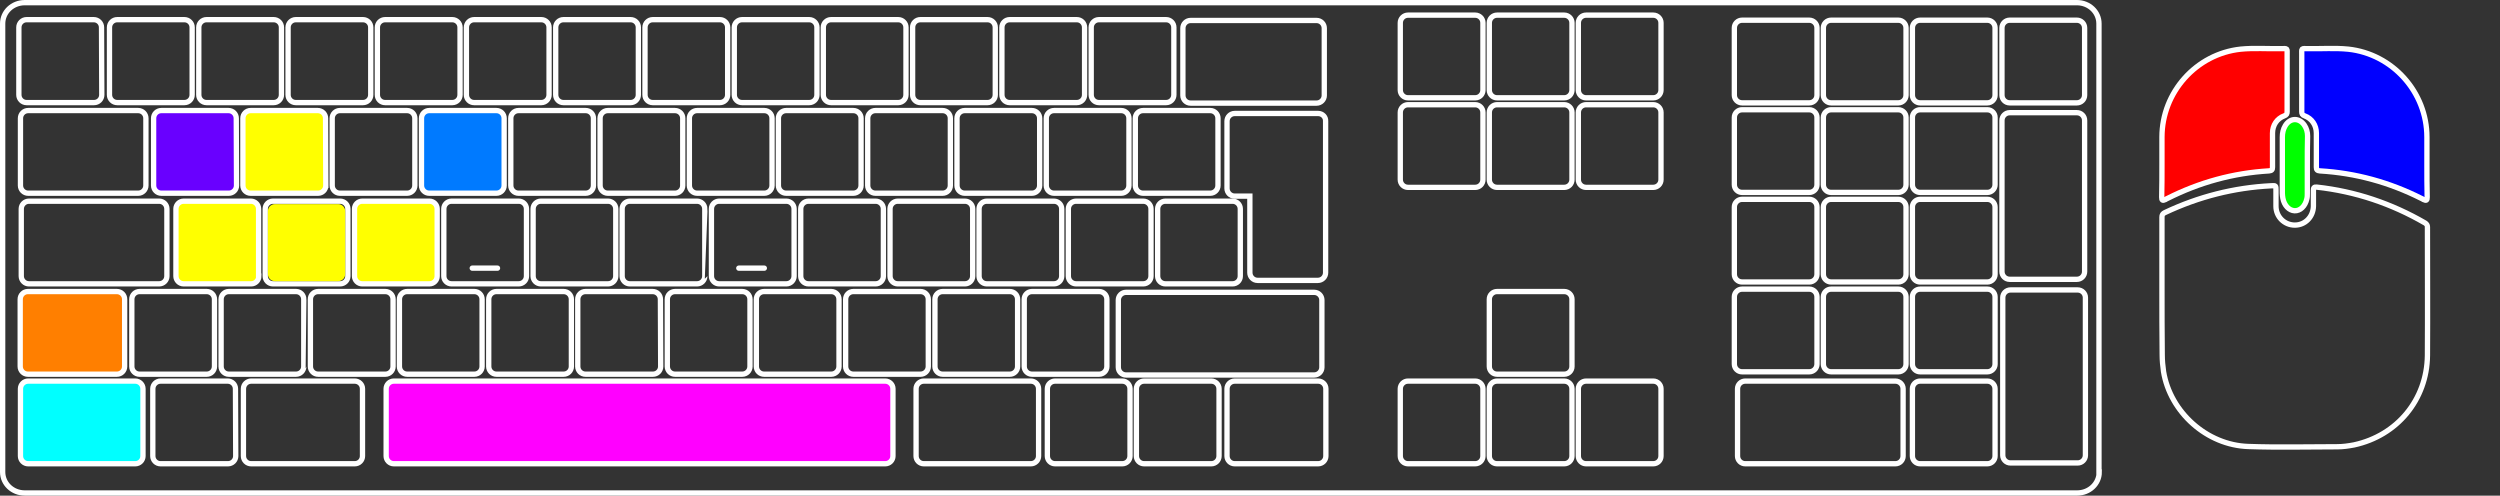 <?xml version="1.0" encoding="utf-8"?>
<!-- Generator: Adobe Illustrator 28.0.0, SVG Export Plug-In . SVG Version: 6.00 Build 0)  -->
<svg version="1.1" id="Calque_1" xmlns="http://www.w3.org/2000/svg" xmlns:xlink="http://www.w3.org/1999/xlink" x="0px" y="0px"
	 viewBox="0 0 940.7 186.5" style="enable-background:new 0 0 940.7 186.5;" xml:space="preserve"><rect x="0" y="0" width="940.7" height="186.5" fill="#333333" stroke="none"/>
<style type="text/css">
	.st0{fill:none;stroke:#FFFFFF;stroke-width:2;}
	.st1{fill:#FFFF00;stroke:#FFFFFF;stroke-width:2;}
	.st2{fill:#007AFF;stroke:#FFFFFF;stroke-width:2;}
	.st3{fill:#6900FF;stroke:#FFFFFF;stroke-width:2;}
	.st4{fill:#FF7F00;stroke:#FFFFFF;stroke-width:2;}
	.st5{fill:#00FFFF;stroke:#FFFFFF;stroke-width:2;}
	.st6{fill:#FF00FF;stroke:#FFFFFF;stroke-width:2;}
	.st7{fill:none;stroke:#FFFFFF;stroke-width:2;stroke-linecap:round;}
	.st8{fill:none;stroke:#FFFFFF;stroke-width:2;stroke-miterlimit:10;}
	.st9{fill:#FF0000;stroke:#FFFFFF;stroke-width:2;stroke-miterlimit:10;}
	.st10{fill:#00FF00;stroke:#FFFFFF;stroke-width:2;stroke-miterlimit:10;}
	.st11{fill:#0000FF;stroke:#FFFFFF;stroke-width:2;stroke-miterlimit:10;}
	.st12{fill:#FFFF00;}
</style>
<path class="st0" d="M789.9,177.6c0,4.4-3.7,7.9-8.3,7.9H9.3c-4.6,0-8.3-3.5-8.3-7.9V8.9C1,4.5,4.7,1,9.3,1h772.2
	c4.6,0,8.3,3.5,8.3,7.9v168.7L789.9,177.6L789.9,177.6z"/>
<path class="st0" d="M717.2,137c0,1.6-1.3,2.9-2.9,2.9H689c-1.6,0-2.9-1.3-2.9-2.9v-25.3c0-1.6,1.3-2.9,2.9-2.9h25.3
	c1.6,0,2.9,1.3,2.9,2.9V137z"/>
<path class="st0" d="M717.2,103.2c0,1.6-1.3,2.9-2.9,2.9H689c-1.6,0-2.9-1.3-2.9-2.9V77.9c0-1.6,1.3-2.9,2.9-2.9h25.3
	c1.6,0,2.9,1.3,2.9,2.9V103.2z"/>
<path class="st0" d="M717.2,69.5c0,1.6-1.3,2.9-2.9,2.9H689c-1.6,0-2.9-1.3-2.9-2.9V44.2c0-1.6,1.3-2.9,2.9-2.9h25.3
	c1.6,0,2.9,1.3,2.9,2.9V69.5z"/>
<path class="st0" d="M717.2,35.8c0,1.6-1.3,2.9-2.9,2.9H689c-1.6,0-2.9-1.3-2.9-2.9V10.5c0-1.6,1.3-2.9,2.9-2.9h25.3
	c1.6,0,2.9,1.3,2.9,2.9V35.8z"/>
<path class="st0" d="M591.5,171.6c0,1.6-1.3,2.9-2.9,2.9h-25.3c-1.6,0-2.9-1.3-2.9-2.9v-25.3c0-1.6,1.3-2.9,2.9-2.9h25.3
	c1.6,0,2.9,1.3,2.9,2.9V171.6z"/>
<path class="st0" d="M591.5,137.9c0,1.6-1.3,2.9-2.9,2.9h-25.3c-1.6,0-2.9-1.3-2.9-2.9v-25.3c0-1.6,1.3-2.9,2.9-2.9h25.3
	c1.6,0,2.9,1.3,2.9,2.9V137.9z"/>
<path class="st0" d="M591.5,67.6c0,1.6-1.3,2.9-2.9,2.9h-25.3c-1.6,0-2.9-1.3-2.9-2.9V42.3c0-1.6,1.3-2.9,2.9-2.9h25.3
	c1.6,0,2.9,1.3,2.9,2.9V67.6z"/>
<path class="st0" d="M591.5,33.9c0,1.6-1.3,2.9-2.9,2.9h-25.3c-1.6,0-2.9-1.3-2.9-2.9V8.6c0-1.6,1.3-2.9,2.9-2.9h25.3
	c1.6,0,2.9,1.3,2.9,2.9V33.9z"/>
<path class="st0" d="M332.4,103.9c0,1.6-1.3,2.9-2.9,2.9h-25.3c-1.6,0-2.9-1.3-2.9-2.9V78.6c0-1.6,1.3-2.9,2.9-2.9h25.3
	c1.6,0,2.9,1.3,2.9,2.9V103.9z"/>
<path class="st0" d="M324,69.8c0,1.6-1.3,2.9-2.9,2.9h-25.3c-1.6,0-2.9-1.3-2.9-2.9V44.5c0-1.6,1.3-2.9,2.9-2.9h25.3
	c1.6,0,2.9,1.3,2.9,2.9V69.8z"/>
<path class="st0" d="M340.9,35.7c0,1.6-1.3,2.9-2.9,2.9h-25.3c-1.6,0-2.9-1.3-2.9-2.9V10.3c0-1.6,1.3-2.9,2.9-2.9H338
	c1.6,0,2.9,1.3,2.9,2.9V35.7z"/>
<path class="st1" d="M164.5,103.9c0,1.6-1.3,2.9-2.9,2.9h-25.3c-1.6,0-2.9-1.3-2.9-2.9V78.6c0-1.6,1.3-2.9,2.9-2.9h25.3
	c1.6,0,2.9,1.3,2.9,2.9V103.9z"/>
<path class="st0" d="M156.1,69.8c0,1.6-1.3,2.9-2.9,2.9h-25.3c-1.6,0-2.9-1.3-2.9-2.9V44.5c0-1.6,1.3-2.9,2.9-2.9h25.3
	c1.6,0,2.9,1.3,2.9,2.9V69.8z"/>
<path class="st0" d="M173.1,35.7c0,1.6-1.3,2.9-2.9,2.9h-25.3c-1.6,0-2.9-1.3-2.9-2.9V10.3c0-1.6,1.3-2.9,2.9-2.9h25.3
	c1.6,0,2.9,1.3,2.9,2.9V35.7z"/>
<path class="st0" d="M181.4,137.9c0,1.6-1.3,2.9-2.9,2.9h-25.3c-1.6,0-2.9-1.3-2.9-2.9v-25.3c0-1.6,1.3-2.9,2.9-2.9h25.3
	c1.6,0,2.9,1.3,2.9,2.9V137.9z"/>
<path class="st0" d="M349.3,137.9c0,1.6-1.3,2.9-2.9,2.9h-25.3c-1.6,0-2.9-1.3-2.9-2.9v-25.3c0-1.6,1.3-2.9,2.9-2.9h25.3
	c1.6,0,2.9,1.3,2.9,2.9V137.9z"/>
<path class="st0" d="M683.7,137c0,1.6-1.3,2.9-2.9,2.9h-25.3c-1.6,0-2.9-1.3-2.9-2.9v-25.3c0-1.6,1.3-2.9,2.9-2.9h25.3
	c1.6,0,2.9,1.3,2.9,2.9V137z"/>
<path class="st0" d="M558,171.6c0,1.6-1.3,2.9-2.9,2.9h-25.3c-1.6,0-2.9-1.3-2.9-2.9v-25.3c0-1.6,1.3-2.9,2.9-2.9h25.3
	c1.6,0,2.9,1.3,2.9,2.9V171.6z"/>
<path class="st0" d="M683.7,103.2c0,1.6-1.3,2.9-2.9,2.9h-25.3c-1.6,0-2.9-1.3-2.9-2.9V77.9c0-1.6,1.3-2.9,2.9-2.9h25.3
	c1.6,0,2.9,1.3,2.9,2.9V103.2z"/>
<path class="st0" d="M683.7,69.5c0,1.6-1.3,2.9-2.9,2.9h-25.3c-1.6,0-2.9-1.3-2.9-2.9V44.2c0-1.6,1.3-2.9,2.9-2.9h25.3
	c1.6,0,2.9,1.3,2.9,2.9V69.5z"/>
<path class="st0" d="M683.7,35.8c0,1.6-1.3,2.9-2.9,2.9h-25.3c-1.6,0-2.9-1.3-2.9-2.9V10.5c0-1.6,1.3-2.9,2.9-2.9h25.3
	c1.6,0,2.9,1.3,2.9,2.9V35.8z"/>
<path class="st0" d="M558,67.6c0,1.6-1.3,2.9-2.9,2.9h-25.3c-1.6,0-2.9-1.3-2.9-2.9V42.3c0-1.6,1.3-2.9,2.9-2.9h25.3
	c1.6,0,2.9,1.3,2.9,2.9V67.6z"/>
<path class="st0" d="M558,33.9c0,1.6-1.3,2.9-2.9,2.9h-25.3c-1.6,0-2.9-1.3-2.9-2.9V8.6c0-1.6,1.3-2.9,2.9-2.9h25.3
	c1.6,0,2.9,1.3,2.9,2.9V33.9z"/>
<path class="st0" d="M265.2,103.9c0,1.6-1.3,2.9-2.9,2.9H237c-1.6,0-2.9-1.3-2.9-2.9V78.6c0-1.6,1.3-2.9,2.9-2.9h25.3
	c1.6,0,2.9,1.3,2.9,2.9C265.2,78.6,265.2,103.9,265.2,103.9z"/>
<path class="st0" d="M231.7,103.9c0,1.6-1.3,2.9-2.9,2.9h-25.3c-1.6,0-2.9-1.3-2.9-2.9V78.6c0-1.6,1.3-2.9,2.9-2.9h25.3
	c1.6,0,2.9,1.3,2.9,2.9V103.9z"/>
<path class="st0" d="M198.1,103.9c0,1.6-1.3,2.9-2.9,2.9h-25.3c-1.6,0-2.9-1.3-2.9-2.9V78.6c0-1.6,1.3-2.9,2.9-2.9h25.3
	c1.6,0,2.9,1.3,2.9,2.9V103.9z"/>
<path class="st0" d="M298.8,103.9c0,1.6-1.3,2.9-2.9,2.9h-25.3c-1.6,0-2.9-1.3-2.9-2.9V78.6c0-1.6,1.3-2.9,2.9-2.9h25.3
	c1.6,0,2.9,1.3,2.9,2.9V103.9z"/>
<path class="st0" d="M256.9,69.8c0,1.6-1.3,2.9-2.9,2.9h-25.3c-1.6,0-2.9-1.3-2.9-2.9V44.5c0-1.6,1.3-2.9,2.9-2.9H254
	c1.6,0,2.9,1.3,2.9,2.9V69.8z"/>
<path class="st0" d="M223.3,69.8c0,1.6-1.3,2.9-2.9,2.9h-25.3c-1.6,0-2.9-1.3-2.9-2.9V44.5c0-1.6,1.3-2.9,2.9-2.9h25.3
	c1.6,0,2.9,1.3,2.9,2.9V69.8z"/>
<path class="st2" d="M189.7,69.8c0,1.6-1.3,2.9-2.9,2.9h-25.3c-1.6,0-2.9-1.3-2.9-2.9V44.5c0-1.6,1.3-2.9,2.9-2.9h25.3
	c1.6,0,2.9,1.3,2.9,2.9V69.8z"/>
<path class="st0" d="M290.5,69.8c0,1.6-1.3,2.9-2.9,2.9h-25.3c-1.6,0-2.9-1.3-2.9-2.9V44.5c0-1.6,1.3-2.9,2.9-2.9h25.3
	c1.6,0,2.9,1.3,2.9,2.9V69.8z"/>
<path class="st0" d="M240.2,35.7c0,1.6-1.3,2.9-2.9,2.9H212c-1.6,0-2.9-1.3-2.9-2.9V10.3c0-1.6,1.3-2.9,2.9-2.9h25.3
	c1.6,0,2.9,1.3,2.9,2.9V35.7z"/>
<path class="st0" d="M206.6,35.7c0,1.6-1.3,2.9-2.9,2.9h-25.3c-1.6,0-2.9-1.3-2.9-2.9V10.3c0-1.6,1.3-2.9,2.9-2.9h25.3
	c1.6,0,2.9,1.3,2.9,2.9V35.7z"/>
<path class="st0" d="M307.4,35.7c0,1.6-1.3,2.9-2.9,2.9h-25.3c-1.6,0-2.9-1.3-2.9-2.9V10.3c0-1.6,1.3-2.9,2.9-2.9h25.3
	c1.6,0,2.9,1.3,2.9,2.9V35.7z"/>
<path class="st0" d="M273.8,35.7c0,1.6-1.3,2.9-2.9,2.9h-25.3c-1.6,0-2.9-1.3-2.9-2.9V10.3c0-1.6,1.3-2.9,2.9-2.9h25.3
	c1.6,0,2.9,1.3,2.9,2.9V35.7z"/>
<path class="st0" d="M248.6,137.9c0,1.6-1.3,2.9-2.9,2.9h-25.4c-1.6,0-2.9-1.3-2.9-2.9v-25.3c0-1.6,1.3-2.9,2.9-2.9h25.3
	c1.6,0,2.9,1.3,2.9,2.9L248.6,137.9L248.6,137.9L248.6,137.9z"/>
<path class="st0" d="M215,137.9c0,1.6-1.3,2.9-2.9,2.9h-25.3c-1.6,0-2.9-1.3-2.9-2.9v-25.3c0-1.6,1.3-2.9,2.9-2.9h25.3
	c1.6,0,2.9,1.3,2.9,2.9V137.9z"/>
<path class="st0" d="M315.7,137.9c0,1.6-1.3,2.9-2.9,2.9h-25.3c-1.6,0-2.9-1.3-2.9-2.9v-25.3c0-1.6,1.3-2.9,2.9-2.9h25.3
	c1.6,0,2.9,1.3,2.9,2.9V137.9z"/>
<path class="st0" d="M282.2,137.9c0,1.6-1.3,2.9-2.9,2.9H254c-1.6,0-2.9-1.3-2.9-2.9v-25.3c0-1.6,1.3-2.9,2.9-2.9h25.3
	c1.6,0,2.9,1.3,2.9,2.9L282.2,137.9L282.2,137.9z"/>
<path class="st0" d="M716.1,171.6c0,1.6-1.3,2.9-2.9,2.9h-56.5c-1.6,0-2.9-1.3-2.9-2.9v-25.3c0-1.6,1.3-2.9,2.9-2.9h56.5
	c1.6,0,2.9,1.3,2.9,2.9V171.6z"/>
<path class="st0" d="M784.7,171.3c0,1.6-1.3,2.9-2.9,2.9h-25.3c-1.6,0-2.9-1.3-2.9-2.9V112c0-1.6,1.3-2.9,2.9-2.9h25.3
	c1.6,0,2.9,1.3,2.9,2.9V171.3z"/>
<path class="st0" d="M750.7,103.2c0,1.6-1.3,2.9-2.9,2.9h-25.3c-1.6,0-2.9-1.3-2.9-2.9V77.9c0-1.6,1.3-2.9,2.9-2.9h25.3
	c1.6,0,2.9,1.3,2.9,2.9V103.2z"/>
<path class="st0" d="M750.7,69.5c0,1.6-1.3,2.9-2.9,2.9h-25.3c-1.6,0-2.9-1.3-2.9-2.9V44.2c0-1.6,1.3-2.9,2.9-2.9h25.3
	c1.6,0,2.9,1.3,2.9,2.9V69.5z"/>
<path class="st0" d="M750.7,171.6c0,1.6-1.3,2.9-2.9,2.9h-25.3c-1.6,0-2.9-1.3-2.9-2.9v-25.3c0-1.6,1.3-2.9,2.9-2.9h25.3
	c1.6,0,2.9,1.3,2.9,2.9V171.6z"/>
<path class="st0" d="M750.7,137c0,1.6-1.3,2.9-2.9,2.9h-25.3c-1.6,0-2.9-1.3-2.9-2.9v-25.3c0-1.6,1.3-2.9,2.9-2.9h25.3
	c1.6,0,2.9,1.3,2.9,2.9V137z"/>
<path class="st0" d="M750.7,35.8c0,1.6-1.3,2.9-2.9,2.9h-25.3c-1.6,0-2.9-1.3-2.9-2.9V10.5c0-1.6,1.3-2.9,2.9-2.9h25.3
	c1.6,0,2.9,1.3,2.9,2.9V35.8z"/>
<path class="st0" d="M625,171.6c0,1.6-1.3,2.9-2.9,2.9h-25.3c-1.6,0-2.9-1.3-2.9-2.9v-25.3c0-1.6,1.3-2.9,2.9-2.9h25.3
	c1.6,0,2.9,1.3,2.9,2.9V171.6z"/>
<path class="st0" d="M625,67.6c0,1.6-1.3,2.9-2.9,2.9h-25.3c-1.6,0-2.9-1.3-2.9-2.9V42.3c0-1.6,1.3-2.9,2.9-2.9h25.3
	c1.6,0,2.9,1.3,2.9,2.9V67.6z"/>
<path class="st0" d="M625,33.9c0,1.6-1.3,2.9-2.9,2.9h-25.3c-1.6,0-2.9-1.3-2.9-2.9V8.6c0-1.6,1.3-2.9,2.9-2.9h25.3
	c1.6,0,2.9,1.3,2.9,2.9V33.9z"/>
<path class="st0" d="M366,103.9c0,1.6-1.3,2.9-2.9,2.9h-25.3c-1.6,0-2.9-1.3-2.9-2.9V78.6c0-1.6,1.3-2.9,2.9-2.9h25.3
	c1.6,0,2.9,1.3,2.9,2.9V103.9z"/>
<path class="st0" d="M357.6,69.8c0,1.6-1.3,2.9-2.9,2.9h-25.3c-1.6,0-2.9-1.3-2.9-2.9V44.5c0-1.6,1.3-2.9,2.9-2.9h25.3
	c1.6,0,2.9,1.3,2.9,2.9V69.8z"/>
<path class="st0" d="M374.5,35.7c0,1.6-1.3,2.9-2.9,2.9h-25.3c-1.6,0-2.9-1.3-2.9-2.9V10.3c0-1.6,1.3-2.9,2.9-2.9h25.3
	c1.6,0,2.9,1.3,2.9,2.9V35.7L374.5,35.7z"/>
<path class="st0" d="M130.9,103.9c0,1.6-1.3,2.9-2.9,2.9h-25.3c-1.6,0-2.9-1.3-2.9-2.9V78.6c0-1.6,1.3-2.9,2.9-2.9H128
	c1.6,0,2.9,1.3,2.9,2.9V103.9z"/>
<path class="st1" d="M122.6,69.8c0,1.6-1.3,2.9-2.9,2.9H94.3c-1.6,0-2.9-1.3-2.9-2.9V44.5c0-1.6,1.3-2.9,2.9-2.9h25.3
	c1.6,0,2.9,1.3,2.9,2.9L122.6,69.8C122.5,69.8,122.6,69.8,122.6,69.8z"/>
<path class="st0" d="M139.5,35.7c0,1.6-1.3,2.9-2.9,2.9h-25.3c-1.6,0-2.9-1.3-2.9-2.9V10.3c0-1.6,1.3-2.9,2.9-2.9h25.3
	c1.6,0,2.9,1.3,2.9,2.9V35.7z"/>
<path class="st0" d="M147.9,137.9c0,1.6-1.3,2.9-2.9,2.9h-25.3c-1.6,0-2.9-1.3-2.9-2.9v-25.3c0-1.6,1.3-2.9,2.9-2.9H145
	c1.6,0,2.9,1.3,2.9,2.9V137.9z"/>
<path class="st0" d="M382.9,137.9c0,1.6-1.3,2.9-2.9,2.9h-25.3c-1.6,0-2.9-1.3-2.9-2.9v-25.3c0-1.6,1.3-2.9,2.9-2.9H380
	c1.6,0,2.9,1.3,2.9,2.9V137.9z"/>
<path class="st0" d="M105.9,35.7c0,1.6-1.3,2.9-2.9,2.9H77.7c-1.6,0-2.9-1.3-2.9-2.9V10.3c0-1.6,1.3-2.9,2.9-2.9H103
	c1.6,0,2.9,1.3,2.9,2.9V35.7z"/>
<path class="st0" d="M784.4,102.2c0,1.6-1.3,2.9-2.9,2.9h-25.3c-1.6,0-2.9-1.3-2.9-2.9V45.3c0-1.6,1.3-2.9,2.9-2.9h25.3
	c1.6,0,2.9,1.3,2.9,2.9V102.2z"/>
<path class="st0" d="M784.4,35.8c0,1.6-1.3,2.9-2.9,2.9h-25.3c-1.6,0-2.9-1.3-2.9-2.9V10.5c0-1.6,1.3-2.9,2.9-2.9h25.3
	c1.6,0,2.9,1.3,2.9,2.9V35.8z"/>
<path class="st0" d="M399.5,103.9c0,1.6-1.3,2.9-2.9,2.9h-25.3c-1.6,0-2.9-1.3-2.9-2.9V78.6c0-1.6,1.3-2.9,2.9-2.9h25.3
	c1.6,0,2.9,1.3,2.9,2.9V103.9L399.5,103.9z"/>
<path class="st0" d="M466.7,103.9c0,1.6-1.3,2.9-2.9,2.9h-25.3c-1.6,0-2.9-1.3-2.9-2.9V78.6c0-1.6,1.3-2.9,2.9-2.9h25.3
	c1.6,0,2.9,1.3,2.9,2.9V103.9z"/>
<path class="st0" d="M433.1,103.9c0,1.6-1.3,2.9-2.9,2.9h-25.3c-1.6,0-2.9-1.3-2.9-2.9V78.6c0-1.6,1.3-2.9,2.9-2.9h25.3
	c1.6,0,2.9,1.3,2.9,2.9V103.9z"/>
<path class="st0" d="M391.2,69.8c0,1.6-1.3,2.9-2.9,2.9H363c-1.6,0-2.9-1.3-2.9-2.9V44.5c0-1.6,1.3-2.9,2.9-2.9h25.3
	c1.6,0,2.9,1.3,2.9,2.9L391.2,69.8L391.2,69.8z"/>
<path class="st0" d="M458.3,69.8c0,1.6-1.3,2.9-2.9,2.9h-25.3c-1.6,0-2.9-1.3-2.9-2.9V44.5c0-1.6,1.3-2.9,2.9-2.9h25.3
	c1.6,0,2.9,1.3,2.9,2.9V69.8z"/>
<path class="st0" d="M424.8,69.8c0,1.6-1.3,2.9-2.9,2.9h-25.3c-1.6,0-2.9-1.3-2.9-2.9V44.5c0-1.6,1.3-2.9,2.9-2.9h25.3
	c1.6,0,2.9,1.3,2.9,2.9V69.8z"/>
<path class="st0" d="M441.7,35.7c0,1.6-1.3,2.9-2.9,2.9h-25.3c-1.6,0-2.9-1.3-2.9-2.9V10.3c0-1.6,1.3-2.9,2.9-2.9h25.3
	c1.6,0,2.9,1.3,2.9,2.9V35.7z"/>
<path class="st0" d="M408.1,35.7c0,1.6-1.3,2.9-2.9,2.9h-25.3c-1.6,0-2.9-1.3-2.9-2.9V10.3c0-1.6,1.3-2.9,2.9-2.9h25.3
	c1.6,0,2.9,1.3,2.9,2.9V35.7z"/>
<path class="st0" d="M498.9,171.6c0,1.6-1.3,2.9-2.9,2.9h-31.4c-1.6,0-2.9-1.3-2.9-2.9v-25.3c0-1.6,1.3-2.9,2.9-2.9H496
	c1.6,0,2.9,1.3,2.9,2.9V171.6z"/>
<path class="st0" d="M497.4,138.2c0,1.6-1.3,2.9-2.9,2.9h-70.8c-1.6,0-2.9-1.3-2.9-2.9v-25.3c0-1.6,1.3-2.9,2.9-2.9h70.8
	c1.6,0,2.9,1.3,2.9,2.9V138.2z"/>
<path class="st0" d="M498.3,35.9c0,1.6-1.3,2.9-2.9,2.9H448c-1.6,0-2.9-1.3-2.9-2.9V10.6c0-1.6,1.3-2.9,2.9-2.9h47.4
	c1.6,0,2.9,1.3,2.9,2.9V35.9z"/>
<path class="st0" d="M496,42.7h-31.4c-1.6,0-2.9,1.3-2.9,2.9v25.3c0,1.6,1.3,2.9,2.9,2.9h5.7v28.8c0,1.6,1.3,2.9,2.9,2.9h22.7
	c1.6,0,2.9-1.3,2.9-2.9v-57C498.9,44,497.6,42.7,496,42.7L496,42.7z"/>
<path class="st0" d="M416.5,137.9c0,1.6-1.3,2.9-2.9,2.9h-25.3c-1.6,0-2.9-1.3-2.9-2.9v-25.3c0-1.6,1.3-2.9,2.9-2.9h25.3
	c1.6,0,2.9,1.3,2.9,2.9V137.9z"/>
<path class="st1" d="M97.4,103.9c0,1.6-1.3,2.9-2.9,2.9H69.1c-1.6,0-2.9-1.3-2.9-2.9V78.6c0-1.6,1.3-2.9,2.9-2.9h25.3
	c1.6,0,2.9,1.3,2.9,2.9v25.3C97.3,103.9,97.4,103.9,97.4,103.9z"/>
<path class="st3" d="M89,69.8c0,1.6-1.3,2.9-2.9,2.9H60.7c-1.6,0-2.9-1.3-2.9-2.9V44.5c0-1.6,1.3-2.9,2.9-2.9H86
	c1.6,0,2.9,1.3,2.9,2.9L89,69.8L89,69.8z"/>
<path class="st0" d="M72.3,35.7c0,1.6-1.3,2.9-2.9,2.9H44.1c-1.6,0-2.9-1.3-2.9-2.9V10.3c0-1.6,1.3-2.9,2.9-2.9h25.3
	c1.6,0,2.9,1.3,2.9,2.9C72.3,10.3,72.3,35.7,72.3,35.7z"/>
<path class="st0" d="M38.3,35.7c0,1.6-1.3,2.9-2.9,2.9H10c-1.6,0-2.9-1.3-2.9-2.9V10.3c0-1.6,1.3-2.9,2.9-2.9h25.3
	c1.6,0,2.9,1.3,2.9,2.9L38.3,35.7L38.3,35.7z"/>
<path class="st0" d="M114.3,137.9c0,1.6-1.3,2.9-2.9,2.9H86.1c-1.6,0-2.9-1.3-2.9-2.9v-25.3c0-1.6,1.3-2.9,2.9-2.9h25.3
	c1.6,0,2.9,1.3,2.9,2.9C114.3,112.6,114.3,137.9,114.3,137.9z"/>
<path class="st0" d="M80.7,137.9c0,1.6-1.3,2.9-2.9,2.9H52.5c-1.6,0-2.9-1.3-2.9-2.9v-25.3c0-1.6,1.3-2.9,2.9-2.9h25.3
	c1.6,0,2.9,1.3,2.9,2.9C80.7,112.6,80.7,137.9,80.7,137.9z"/>
<path class="st4" d="M46.9,137.9c0,1.6-1.3,2.9-2.9,2.9H10.5c-1.6,0-2.9-1.3-2.9-2.9v-25.3c0-1.6,1.3-2.9,2.9-2.9H44
	c1.6,0,2.9,1.3,2.9,2.9V137.9z"/>
<path class="st5" d="M53.8,171.6c0,1.6-1.3,2.9-2.9,2.9H10.6c-1.6,0-2.9-1.3-2.9-2.9v-25.3c0-1.6,1.3-2.9,2.9-2.9h40.3
	c1.6,0,2.9,1.3,2.9,2.9C53.8,146.3,53.8,171.6,53.8,171.6z"/>
<path class="st0" d="M54.9,69.8c0,1.6-1.3,2.9-2.9,2.9H10.6c-1.6,0-2.9-1.3-2.9-2.9V44.5c0-1.6,1.3-2.9,2.9-2.9H52
	c1.6,0,2.9,1.3,2.9,2.9V69.8z"/>
<path class="st0" d="M62.8,103.9c0,1.6-1.3,2.9-2.9,2.9h-49c-1.6,0-2.9-1.3-2.9-2.9V78.6c0-1.6,1.3-2.9,2.9-2.9h49
	c1.6,0,2.9,1.3,2.9,2.9V103.9z"/>
<path class="st0" d="M88.7,171.6c0,1.6-1.3,2.9-2.9,2.9H60.4c-1.6,0-2.9-1.3-2.9-2.9v-25.3c0-1.6,1.3-2.9,2.9-2.9h25.3
	c1.6,0,2.9,1.3,2.9,2.9L88.7,171.6L88.7,171.6z"/>
<path class="st0" d="M425.2,171.6c0,1.6-1.3,2.9-2.9,2.9H397c-1.6,0-2.9-1.3-2.9-2.9v-25.3c0-1.6,1.3-2.9,2.9-2.9h25.3
	c1.6,0,2.9,1.3,2.9,2.9L425.2,171.6L425.2,171.6z"/>
<path class="st0" d="M458.7,171.6c0,1.6-1.3,2.9-2.9,2.9h-25.3c-1.6,0-2.9-1.3-2.9-2.9v-25.3c0-1.6,1.3-2.9,2.9-2.9h25.3
	c1.6,0,2.9,1.3,2.9,2.9V171.6z"/>
<path class="st0" d="M136.4,171.6c0,1.6-1.3,2.9-2.9,2.9h-39c-1.6,0-2.9-1.3-2.9-2.9v-25.3c0-1.6,1.3-2.9,2.9-2.9h39
	c1.6,0,2.9,1.3,2.9,2.9V171.6z"/>
<path class="st0" d="M390.8,171.6c0,1.6-1.3,2.9-2.9,2.9h-40.3c-1.6,0-2.9-1.3-2.9-2.9v-25.3c0-1.6,1.3-2.9,2.9-2.9h40.3
	c1.6,0,2.9,1.3,2.9,2.9V171.6z"/>
<path class="st6" d="M336,171.6c0,1.6-1.3,2.9-2.9,2.9H148.2c-1.6,0-2.9-1.3-2.9-2.9v-25.3c0-1.6,1.3-2.9,2.9-2.9h184.9
	c1.6,0,2.9,1.3,2.9,2.9L336,171.6L336,171.6z"/>
<g>
	<line class="st7" x1="177.7" y1="100.9" x2="187.2" y2="100.9"/>
	<line class="st7" x1="278" y1="100.9" x2="287.6" y2="100.9"/>
</g>
<path class="st8" d="M813.5,108.9c0-9.1,0-18.1,0-27.2c0-0.9,0.3-1.3,1.1-1.7c12.7-6,26-9.4,40-10.1c1.8-0.1,1.8-0.1,1.8,1.7
	c0,2,0,4,0,6c0,4,3.2,7.1,7.1,7.1c3.9,0,6.9-3.1,7-7.1c0-2,0-4,0-6c0-0.9,0.2-1.3,1.2-1.2c14.6,1.6,28.2,6.2,40.8,13.5
	c0.6,0.4,0.9,0.8,0.9,1.5c0,16.1,0.1,32.3,0,48.4c-0.2,16.6-11.4,30.1-27.6,33.6c-2.1,0.4-4.2,0.7-6.3,0.7
	c-11.2,0-22.4,0.3-33.5-0.1c-15.6-0.5-29.4-12.9-31.9-28.2c-0.3-2.1-0.5-4.2-0.5-6.3C813.5,125.3,813.5,117.1,813.5,108.9
	L813.5,108.9L813.5,108.9z"/>
<path class="st9" d="M813.5,61.8c0-3.4,0-6.8,0-10.2c0-16.9,12.9-31.3,29.6-33.1c5-0.5,10.1-0.1,15.2-0.2c2.6,0,2.3-0.3,2.3,2.4
	c0,7.1,0,14.2,0,21.3c0,0.8-0.2,1.3-1.1,1.6c-2.7,1-4.4,3.5-4.4,6.5c0,4.3,0,8.5,0,12.8c0,1-0.3,1.3-1.3,1.4
	c-13.5,0.8-26.2,4.3-38.3,10.4c-0.2,0.1-0.5,0.2-0.7,0.4c-1.1,0.5-1.4,0.3-1.4-0.9C813.5,70.1,813.5,66,813.5,61.8L813.5,61.8
	L813.5,61.8z"/>
<path class="st10" d="M868.2,62.1c0,3.6,0,7.1,0,10.7c0,0.7,0,1.4-0.2,2.1c-0.6,2.7-2.5,4.5-4.6,4.4s-3.9-2-4.4-4.7
	c-0.1-0.6-0.2-1.3-0.2-1.9c0-7,0-14.1,0-21.1c0-1.5,0.3-3,1.1-4.3c1.8-3,5.2-3.1,7.2-0.2c0.8,1.2,1.2,2.6,1.2,4.1
	C868.2,54.8,868.2,58.5,868.2,62.1L868.2,62.1L868.2,62.1z"/>
<path class="st11" d="M913.2,61.8c0-3.4,0-6.8,0-10.2c0-16.9-12.9-31.3-29.6-33.1c-5-0.5-10.1-0.1-15.2-0.2c-2.6,0-2.3-0.3-2.3,2.4
	c0,7.1,0,14.2,0,21.3c0,0.8,0.2,1.3,1.1,1.6c2.7,1,4.4,3.5,4.4,6.5c0,4.3,0,8.5,0,12.8c0,1,0.3,1.3,1.3,1.4
	c13.5,0.8,26.2,4.3,38.3,10.4c0.2,0.1,0.5,0.2,0.7,0.4c1.1,0.5,1.4,0.3,1.4-0.9C913.2,70.1,913.2,66,913.2,61.8L913.2,61.8
	L913.2,61.8z"/>
<path class="st12" d="M129.9,103.1c0,1.5-1.2,2.7-2.7,2.7h-23.7c-1.5,0-2.7-1.2-2.7-2.7V79.5c0-1.5,1.2-2.7,2.7-2.7h23.7
	c1.5,0,2.7,1.2,2.7,2.7V103.1z"/>
</svg>
